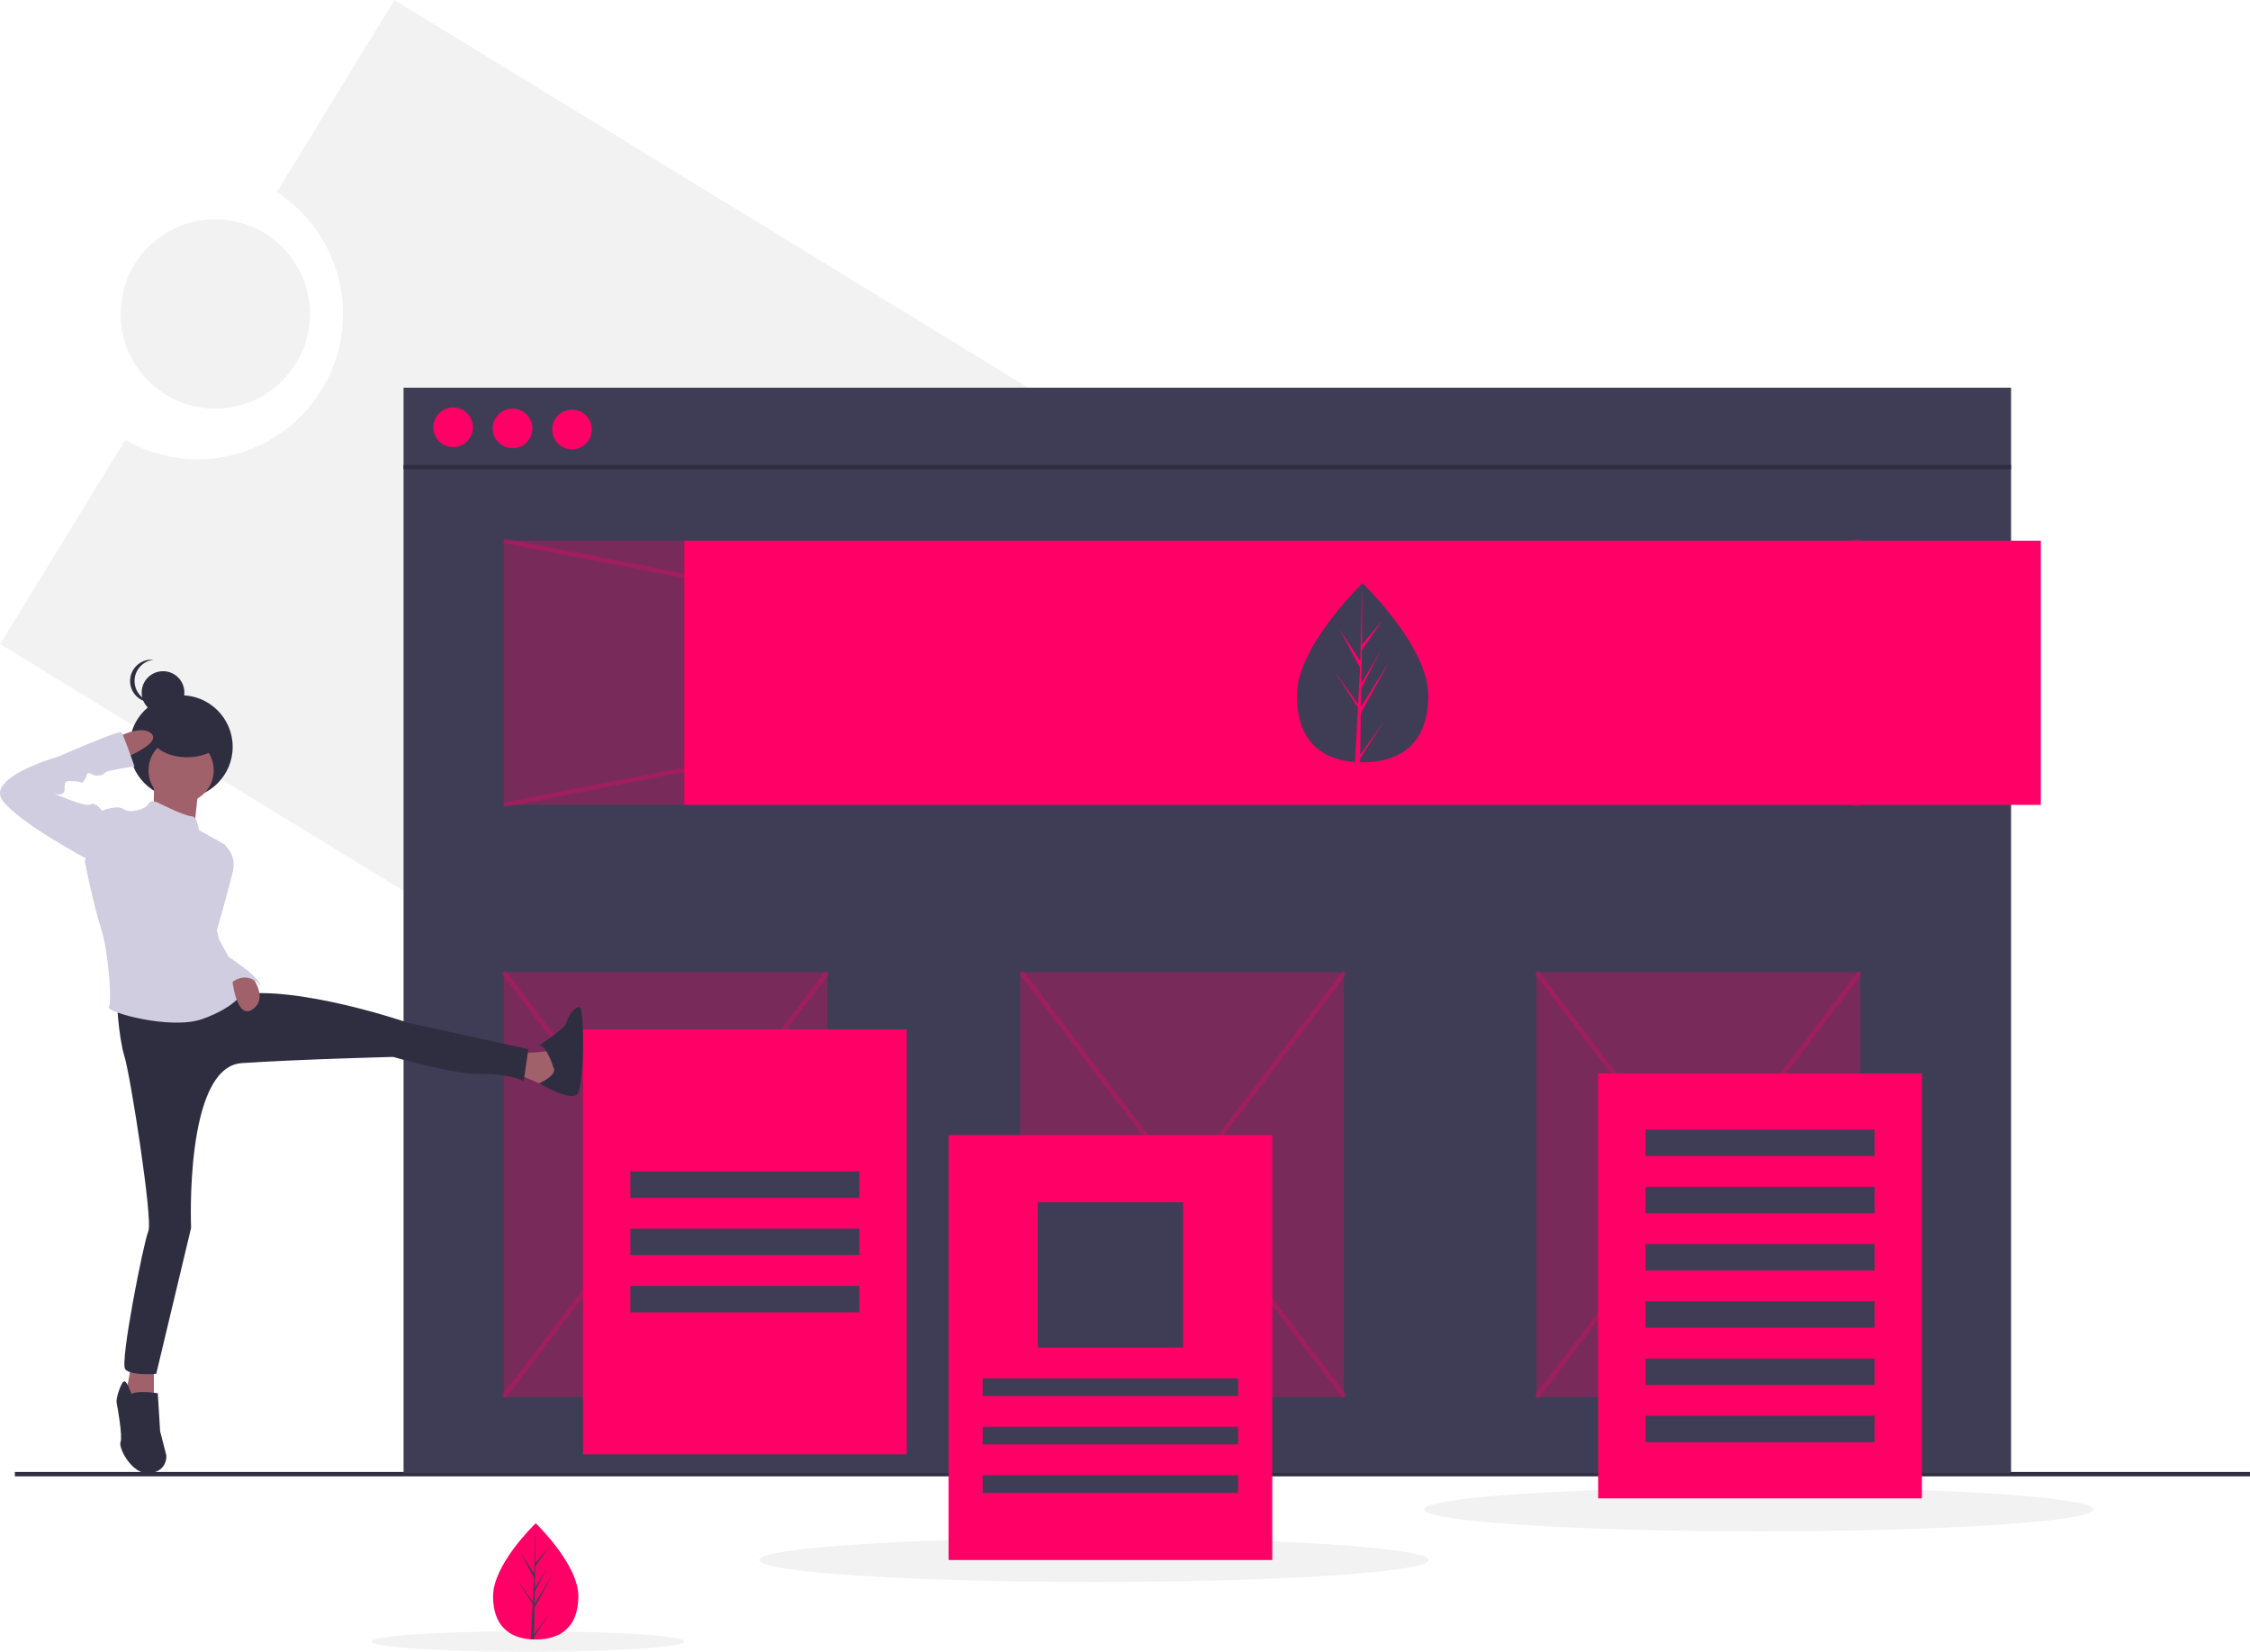 <svg id="a761666e-317c-445e-96b4-8ff633270475" data-name="Layer 1" xmlns="http://www.w3.org/2000/svg" width="1021.759" height="750.264" viewBox="0 0 1021.759 750.264"><title>landing page</title><path d="M268.227,74.868l-53.388,87.261a65.991,65.991,0,0,1-68.854,112.541L89.219,367.451,636.854,702.504,815.862,409.921Z" transform="translate(-89.12 -74.868)" fill="#f2f2f2"/><circle cx="97.759" cy="142.593" r="43" fill="#f2f2f2"/><ellipse cx="496.759" cy="708.593" rx="152" ry="10" fill="#f2f2f2"/><ellipse cx="239.759" cy="745.593" rx="71" ry="4.671" fill="#f2f2f2"/><ellipse cx="798.759" cy="685.593" rx="152" ry="10" fill="#f2f2f2"/><line x1="6.759" y1="669.593" x2="1021.759" y2="669.593" fill="none" stroke="#2f2e41" stroke-miterlimit="10" stroke-width="2"/><rect x="183.259" y="176.093" width="730" height="493" fill="#3f3d56"/><line x1="183.259" y1="212.152" x2="913.259" y2="212.152" fill="none" stroke="#2f2e41" stroke-miterlimit="10" stroke-width="2"/><circle cx="205.759" cy="194.093" r="9" fill="#ff0066"/><circle cx="232.759" cy="194.593" r="9" fill="#ff0066"/><circle cx="259.759" cy="195.093" r="9" fill="#ff0066"/><rect x="228.759" y="245.593" width="616" height="120" fill="#ff0066" opacity="0.3"/><line x1="228.759" y1="365.593" x2="844.759" y2="245.593" fill="none" stroke="#ff0066" stroke-miterlimit="10" stroke-width="2" opacity="0.3"/><line x1="844.759" y1="365.593" x2="228.759" y2="245.593" fill="none" stroke="#ff0066" stroke-miterlimit="10" stroke-width="2" opacity="0.3"/><rect x="228.759" y="441.593" width="147" height="193" fill="#ff0066" opacity="0.3"/><rect x="697.759" y="441.593" width="147" height="193" fill="#ff0066" opacity="0.3"/><rect x="463.259" y="441.593" width="147" height="193" fill="#ff0066" opacity="0.3"/><line x1="228.759" y1="441.593" x2="375.759" y2="634.593" fill="none" stroke="#ff0066" stroke-miterlimit="10" stroke-width="2" opacity="0.3"/><line x1="375.759" y1="441.593" x2="228.759" y2="634.593" fill="none" stroke="#ff0066" stroke-miterlimit="10" stroke-width="2" opacity="0.3"/><line x1="463.759" y1="441.593" x2="610.759" y2="634.593" fill="none" stroke="#ff0066" stroke-miterlimit="10" stroke-width="2" opacity="0.3"/><line x1="610.759" y1="441.593" x2="463.759" y2="634.593" fill="none" stroke="#ff0066" stroke-miterlimit="10" stroke-width="2" opacity="0.3"/><line x1="697.759" y1="441.593" x2="844.759" y2="634.593" fill="none" stroke="#ff0066" stroke-miterlimit="10" stroke-width="2" opacity="0.3"/><line x1="844.759" y1="441.593" x2="697.759" y2="634.593" fill="none" stroke="#ff0066" stroke-miterlimit="10" stroke-width="2" opacity="0.3"/><rect x="310.759" y="245.593" width="616" height="120" fill="#ff0066"/><rect x="725.759" y="487.593" width="147" height="193" fill="#ff0066"/><rect x="747.259" y="513.093" width="104" height="12" fill="#3f3d56"/><rect x="747.259" y="539.093" width="104" height="12" fill="#3f3d56"/><rect x="747.259" y="565.093" width="104" height="12" fill="#3f3d56"/><rect x="747.259" y="591.093" width="104" height="12" fill="#3f3d56"/><rect x="747.259" y="617.093" width="104" height="12" fill="#3f3d56"/><rect x="747.259" y="643.093" width="104" height="12" fill="#3f3d56"/><rect x="264.759" y="467.593" width="147" height="193" fill="#ff0066"/><rect x="286.259" y="532.093" width="104" height="12" fill="#3f3d56"/><rect x="286.259" y="558.093" width="104" height="12" fill="#3f3d56"/><rect x="286.259" y="584.093" width="104" height="12" fill="#3f3d56"/><path d="M737.714,390.83c0,22.469-13.356,30.314-29.834,30.314q-.573,0-1.143-.013c-.763-.016-1.52-.053-2.267-.104-14.871-1.052-26.424-9.301-26.424-30.197,0-21.625,27.634-48.912,29.71-50.932l.004-.004c.08-.078.12-.116.12-.116S737.714,368.362,737.714,390.83Z" transform="translate(-89.12 -74.868)" fill="#3f3d56"/><path d="M706.793,417.707l10.912-15.247L706.765,419.381l-.029,1.75c-.763-.016-1.52-.053-2.267-.104l1.176-22.479-.009-.175.02-.033.111-2.123-10.966-16.963L705.802,394.626l.025.451.889-16.985-9.388-17.528,9.503,14.547.925-35.212.004-.12v.116l-.154,27.767,9.347-11.008L707.567,370.054l-.247,15.207,8.727-14.594-8.763,16.832-.138,8.454,12.669-20.313L707.098,398.903Z" transform="translate(-89.12 -74.868)" fill="#ff0066"/><circle cx="82.231" cy="339.239" r="23.433" fill="#2f2e41"/><path d="M159.014,429.707s.353,14.464-1.058,14.817,19.403,5.997,19.403,5.997l2.117-19.756Z" transform="translate(-89.12 -74.868)" fill="#a0616a"/><path d="M323.413,553.183s15.523,0,15.875-1.764,3.528,14.464,3.528,14.464L336.466,568s-11.995-5.292-13.053-5.292S323.413,553.183,323.413,553.183Z" transform="translate(-89.12 -74.868)" fill="#a0616a"/><path d="M340.347,559.533s-2.822-9.525-6.35-9.878c0,0,11.995-7.761,12.348-10.231s4.586-8.82,6.35-6.703,1.764,35.632-1.411,39.159S333.997,566.922,333.997,566.922,342.817,563.061,340.347,559.533Z" transform="translate(-89.12 -74.868)" fill="#2f2e41"/><polygon points="59.663 619.783 56.841 634.953 69.894 637.07 69.894 619.783 59.663 619.783" fill="#a0616a"/><path d="M148.783,708.057s-2.117-6.703-3.528-5.645-3.528,7.761-3.175,9.525,2.822,15.523,1.764,17.992,5.292,15.17,13.406,14.112,7.409-8.114,7.409-8.114l-2.822-10.936L160.778,707.704S151.605,706.293,148.783,708.057Z" transform="translate(-89.12 -74.868)" fill="#2f2e41"/><circle cx="74.034" cy="314.576" r="9.696" fill="#2f2e41"/><path d="M150.226,384.192a9.697,9.697,0,0,1,8.686-9.644,9.802,9.802,0,0,0-1.01-.052,9.696,9.696,0,0,0,0,19.393,9.805,9.805,0,0,0,1.01-.052A9.697,9.697,0,0,1,150.226,384.192Z" transform="translate(-89.12 -74.868)" fill="#2f2e41"/><circle cx="82.241" cy="349.9" r="14.817" fill="#a0616a"/><path d="M142.08,527.782s.706,17.639,3.528,26.812,12.997,74.497,10.881,79.436-12.997,59.563-10.528,62.738,14.112,2.117,14.112,2.117l15.82-66.266s-3.119-73.086,22.987-74.849,68.794-2.822,68.794-2.822,27.517,8.114,39.865,7.761,19.403,3.175,19.403,3.175l2.117-14.464-54.682-11.995s-50.096-17.287-77.613-12.7S142.08,527.782,142.08,527.782Z" transform="translate(-89.12 -74.868)" fill="#2f2e41"/><path d="M161.836,439.938s-4.233-2.47-5.292,0-8.467,4.586-11.289,2.47-9.878.706-9.878.706l-7.761,22.931s3.881,19.756,7.409,30.693,4.939,33.515,3.528,35.632,28.223,10.584,42.687,5.292S198.879,526.371,198.879,526.371s-15.875-22.578-10.584-33.162,1.058-22.578,1.058-22.578l2.117-11.995-11.995-6.703s-.706-6.35-3.528-6.35S161.836,439.938,161.836,439.938Z" transform="translate(-89.12 -74.868)" fill="#d0cde1"/><path d="M186.179,458.988h5.292a11.843,11.843,0,0,1,3.528,10.936c-1.411,6.703-7.775,28.925-7.775,28.925l-5.278-13.755Z" transform="translate(-89.12 -74.868)" fill="#d0cde1"/><path d="M201.375,515.644s10.558,11.432,2.796,17.43-9.674-13.759-9.674-13.759Z" transform="translate(-89.12 -74.868)" fill="#a0616a"/><path d="M186.179,491.798l2.47,9.878,4.233,7.761s14.464,9.525,14.464,13.053c0,0-6.35-8.114-14.464,0l-7.232-17.463Z" transform="translate(-89.12 -74.868)" fill="#d0cde1"/><ellipse cx="84.957" cy="334.271" rx="16.16" ry="9.696" fill="#2f2e41"/><path d="M142.08,409.951s11.289-6.35,15.875-1.764-13.759,11.642-13.759,11.642Z" transform="translate(-89.12 -74.868)" fill="#a0616a"/><path d="M137.847,444.877l-2.47-1.764s-2.822-4.233-5.292-2.822-16.934-5.292-16.934-5.292,5.292,2.47,5.292-1.764.706-3.528,4.233-3.528,3.528,1.764,4.939-.706.706-3.881,3.175-2.47,5.292.353,5.997-.706,13.406-2.822,13.406-2.822-4.939-14.464-5.997-15.523-28.223,10.936-28.223,10.936-34.22,9.525-25.401,20.462S131.144,466.397,131.144,466.397Z" transform="translate(-89.12 -74.868)" fill="#d0cde1"/><rect x="430.759" y="515.593" width="147" height="193" fill="#ff0066"/><rect x="471.259" y="546.093" width="66" height="66" fill="#3f3d56"/><rect x="446.259" y="626.093" width="116" height="8" fill="#3f3d56"/><rect x="446.259" y="648.093" width="116" height="8" fill="#3f3d56"/><rect x="446.259" y="670.093" width="116" height="8" fill="#3f3d56"/><path d="M351.753,799.894c0,14.581-8.668,19.672-19.361,19.672q-.372,0-.742-.008c-.495-.011-.986-.034-1.471-.067-9.65-.683-17.148-6.036-17.148-19.596,0-14.034,17.933-31.741,19.28-33.052l.002-.002c.052-.051.078-.075.078-.075S351.753,785.314,351.753,799.894Z" transform="translate(-89.12 -74.868)" fill="#ff0066"/><path d="M331.687,817.336l7.081-9.894-7.099,10.981-.019,1.136c-.495-.011-.986-.034-1.471-.067l.763-14.588-.006-.113.013-.021.072-1.378-7.116-11.008,7.139,9.975.017.293.577-11.022-6.093-11.375,6.167,9.44.6-22.851.002-.078v.075l-.1,18.019,6.065-7.144-6.09,8.696-.16,9.868,5.663-9.471-5.687,10.923-.09,5.486,8.222-13.182L331.885,805.133Z" transform="translate(-89.12 -74.868)" fill="#3f3d56"/></svg>